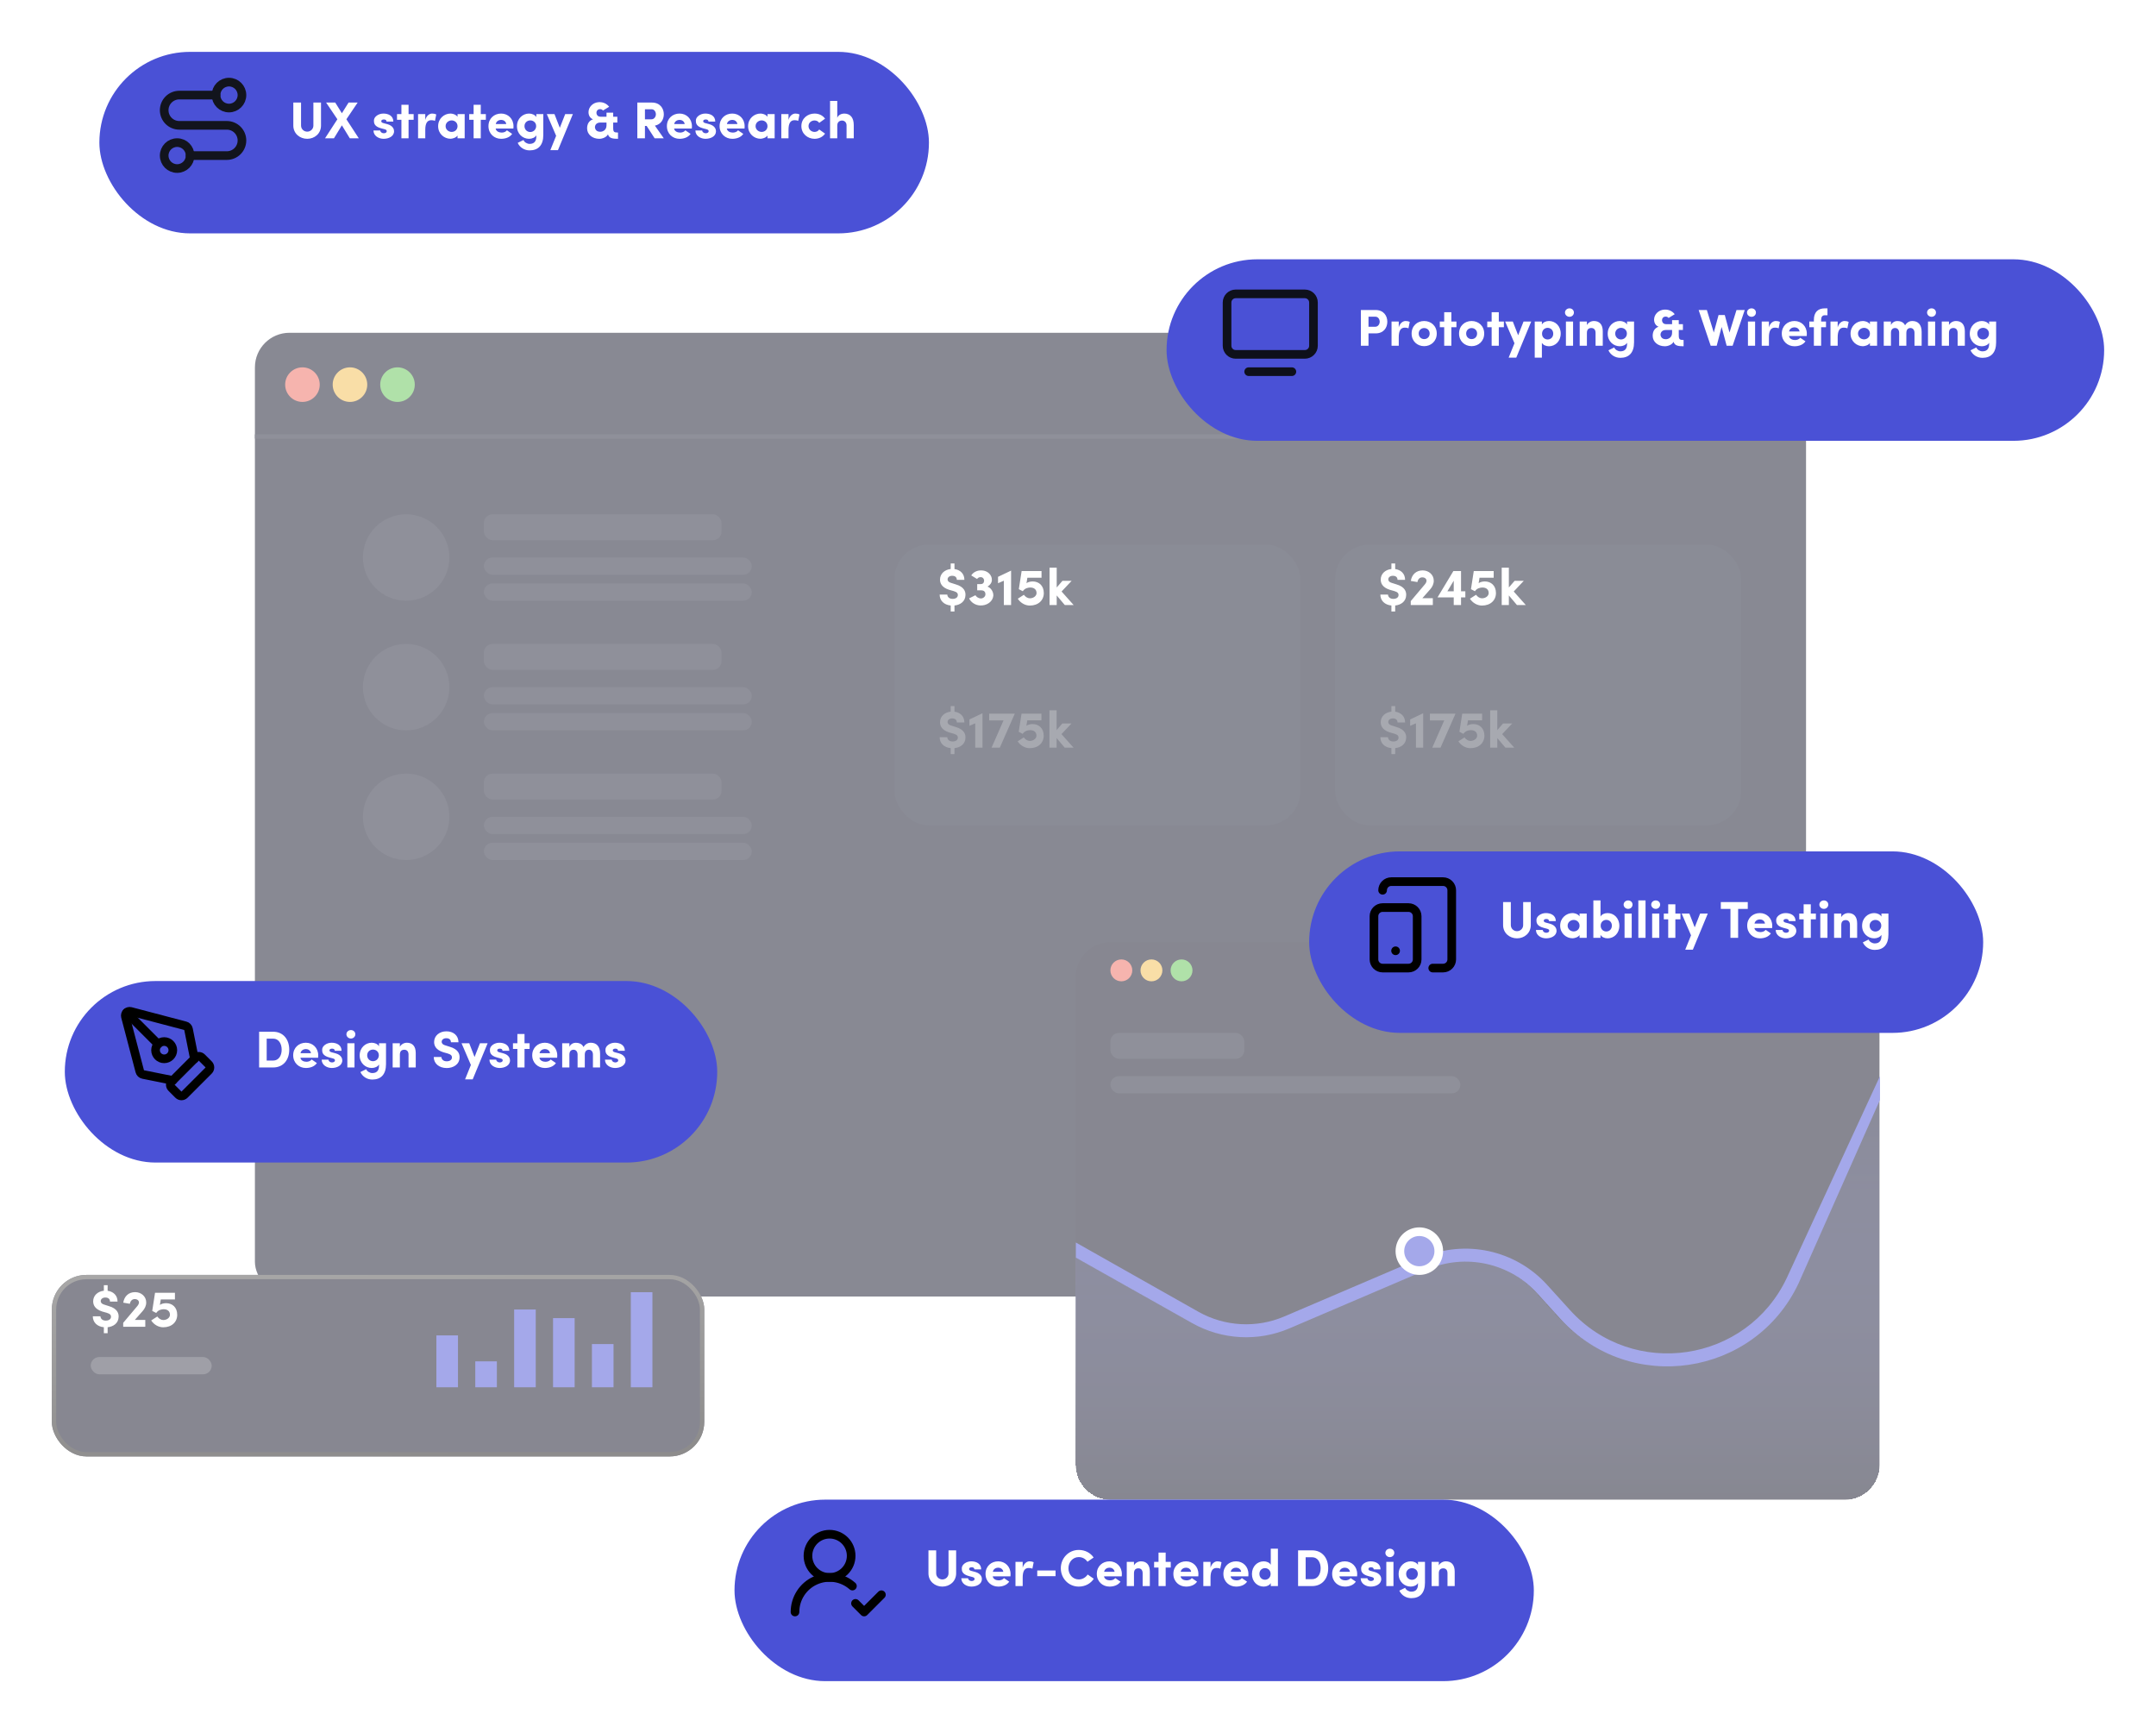 <svg width="499" height="401" viewBox="0 0 499 401" fill="none" xmlns="http://www.w3.org/2000/svg">
<g opacity="0.5">
<rect x="59" y="77" width="359" height="223" rx="8" fill="#121328"/>
<circle cx="70" cy="89" r="4" fill="#ED695E"/>
<circle cx="81" cy="89" r="4" fill="#F4BD4F"/>
<circle cx="92" cy="89" r="4" fill="#61C353"/>
<circle cx="94" cy="129" r="10" fill="#1F2235"/>
<rect x="112" y="119" width="55" height="6" rx="2" fill="#1F2235"/>
<rect x="112" y="129" width="62" height="4" rx="2" fill="#1F2235"/>
<rect x="112" y="135" width="62" height="4" rx="2" fill="#1F2235"/>
<circle cx="94" cy="159" r="10" fill="#1F2235"/>
<rect x="112" y="149" width="55" height="6" rx="2" fill="#1F2235"/>
<rect x="112" y="159" width="62" height="4" rx="2" fill="#1F2235"/>
<rect x="112" y="165" width="62" height="4" rx="2" fill="#1F2235"/>
<circle cx="94" cy="189" r="10" fill="#1F2235"/>
<rect x="112" y="179" width="55" height="6" rx="2" fill="#1F2235"/>
<rect x="112" y="189" width="62" height="4" rx="2" fill="#1F2235"/>
<rect x="112" y="195" width="62" height="4" rx="2" fill="#1F2235"/>
<path d="M59 101H418" stroke="#1F2235"/>
<g filter="url(#filter0_d_315_490)">
<rect x="12" y="291" width="151" height="42" rx="8" fill="#0F1023"/>
<rect x="12.5" y="291.5" width="150" height="41" rx="7.5" stroke="url(#paint0_linear_315_490)"/>
</g>
<rect x="21" y="314" width="28" height="4" rx="2" fill="white" fill-opacity="0.2"/>
<g filter="url(#filter1_d_315_490)">
<rect x="207" y="122" width="94" height="65" rx="8" fill="#15192D"/>
</g>
<g filter="url(#filter2_d_315_490)">
<rect x="309" y="122" width="94" height="65" rx="8" fill="#15192D"/>
</g>
<path d="M24.036 297.376H24.912V298.672C26.256 298.864 27.204 299.752 27.204 301.168H25.452C25.452 300.604 25.092 300.232 24.384 300.232C23.772 300.232 23.316 300.568 23.316 301.06C23.316 301.276 23.388 301.672 24.204 301.9L25.188 302.212C27.192 302.788 27.492 303.928 27.456 304.708C27.42 306.196 26.22 306.976 24.912 307.108V308.488H24.036V307.108C22.464 306.952 21.48 305.956 21.48 304.576H23.244C23.28 305.104 23.676 305.572 24.48 305.572C25.2 305.572 25.68 305.236 25.692 304.696C25.704 304.324 25.524 304 24.696 303.76L23.7 303.484C21.876 302.908 21.564 301.864 21.564 301.108C21.564 299.752 22.632 298.816 24.036 298.66V297.376ZM33.626 307H28.514V306.088L31.742 302.26C31.982 301.984 32.162 301.672 32.162 301.372C32.162 300.952 31.802 300.592 31.178 300.592C30.566 300.592 30.158 301.06 30.062 301.684L28.526 301.42C28.766 299.92 29.774 298.984 31.274 298.984C32.666 298.984 33.842 299.968 33.842 301.372C33.842 302.14 33.494 302.824 33.014 303.364L31.202 305.416H33.626V307ZM39.337 304.228C39.337 303.352 38.701 302.944 37.885 302.944C37.405 302.944 36.601 303.1 36.157 303.808L35.233 303.328L35.881 299.14H40.489V300.676H37.213L37.009 301.948C37.333 301.672 37.933 301.54 38.449 301.54C39.853 301.54 41.017 302.476 41.017 304.228C41.017 305.896 39.757 307.12 37.777 307.12C36.673 307.12 35.605 306.484 34.993 305.536L36.409 304.624C36.733 305.104 37.285 305.44 37.777 305.44C38.689 305.44 39.337 304.852 39.337 304.228Z" fill="white"/>
<path d="M220.036 130.376H220.912V131.672C222.256 131.864 223.204 132.752 223.204 134.168H221.452C221.452 133.604 221.092 133.232 220.384 133.232C219.772 133.232 219.316 133.568 219.316 134.06C219.316 134.276 219.388 134.672 220.204 134.9L221.188 135.212C223.192 135.788 223.492 136.928 223.456 137.708C223.42 139.196 222.22 139.976 220.912 140.108V141.488H220.036V140.108C218.464 139.952 217.48 138.956 217.48 137.576H219.244C219.28 138.104 219.676 138.572 220.48 138.572C221.2 138.572 221.68 138.236 221.692 137.696C221.704 137.324 221.524 137 220.696 136.76L219.7 136.484C217.876 135.908 217.564 134.864 217.564 134.108C217.564 132.752 218.632 131.816 220.036 131.66V130.376ZM226.998 136.592H226.17V135.152H226.998C227.814 135.152 227.766 134.348 227.766 134.3C227.766 134.06 227.562 133.544 226.974 133.544C226.554 133.544 226.29 133.736 226.146 133.976L224.79 133.148C225.258 132.392 226.182 131.924 227.238 131.984C228.618 132.044 229.602 133.076 229.566 134.192C229.566 134.852 229.134 135.404 228.558 135.728C229.422 136.052 229.962 137.024 229.902 137.864C229.77 139.22 228.378 140.192 226.806 140.096C225.714 140.036 224.706 139.364 224.298 138.452L225.774 137.72C225.93 138.104 226.494 138.44 226.938 138.476C227.562 138.512 228.006 138.056 228.066 137.636C228.066 137.48 228.186 136.556 226.998 136.592ZM234.015 132.032V140H232.335V134.372L230.991 134.948V133.472L234.015 132.032ZM239.907 137.228C239.907 136.352 239.271 135.944 238.455 135.944C237.975 135.944 237.171 136.1 236.727 136.808L235.803 136.328L236.451 132.14H241.059V133.676H237.783L237.579 134.948C237.903 134.672 238.503 134.54 239.019 134.54C240.423 134.54 241.587 135.476 241.587 137.228C241.587 138.896 240.327 140.12 238.347 140.12C237.243 140.12 236.175 139.484 235.563 138.536L236.979 137.624C237.303 138.104 237.855 138.44 238.347 138.44C239.259 138.44 239.907 137.852 239.907 137.228ZM244.572 137.78V140H242.916V131.348H244.572V135.932L245.904 134.396H248.028L245.7 136.868L248.496 140H246.444L244.572 137.78Z" fill="white"/>
<path d="M322.036 130.376H322.912V131.672C324.256 131.864 325.204 132.752 325.204 134.168H323.452C323.452 133.604 323.092 133.232 322.384 133.232C321.772 133.232 321.316 133.568 321.316 134.06C321.316 134.276 321.388 134.672 322.204 134.9L323.188 135.212C325.192 135.788 325.492 136.928 325.456 137.708C325.42 139.196 324.22 139.976 322.912 140.108V141.488H322.036V140.108C320.464 139.952 319.48 138.956 319.48 137.576H321.244C321.28 138.104 321.676 138.572 322.48 138.572C323.2 138.572 323.68 138.236 323.692 137.696C323.704 137.324 323.524 137 322.696 136.76L321.7 136.484C319.876 135.908 319.564 134.864 319.564 134.108C319.564 132.752 320.632 131.816 322.036 131.66V130.376ZM331.626 140H326.514V139.088L329.742 135.26C329.982 134.984 330.162 134.672 330.162 134.372C330.162 133.952 329.802 133.592 329.178 133.592C328.566 133.592 328.158 134.06 328.062 134.684L326.526 134.42C326.766 132.92 327.774 131.984 329.274 131.984C330.666 131.984 331.842 132.968 331.842 134.372C331.842 135.14 331.494 135.824 331.014 136.364L329.202 138.416H331.626V140ZM334.997 136.82H336.461V134.372L334.997 136.82ZM339.149 138.236H338.153V140H336.461V138.236H332.705L336.377 132.14H338.153V136.82H339.149V138.236ZM344.555 137.228C344.555 136.352 343.919 135.944 343.103 135.944C342.623 135.944 341.819 136.1 341.375 136.808L340.451 136.328L341.099 132.14H345.707V133.676H342.431L342.227 134.948C342.551 134.672 343.151 134.54 343.667 134.54C345.071 134.54 346.235 135.476 346.235 137.228C346.235 138.896 344.975 140.12 342.995 140.12C341.891 140.12 340.823 139.484 340.211 138.536L341.627 137.624C341.951 138.104 342.503 138.44 342.995 138.44C343.907 138.44 344.555 137.852 344.555 137.228ZM349.221 137.78V140H347.565V131.348H349.221V135.932L350.553 134.396H352.677L350.349 136.868L353.145 140H351.093L349.221 137.78Z" fill="white"/>
<path opacity="0.25" d="M220.036 163.376H220.912V164.672C222.256 164.864 223.204 165.752 223.204 167.168H221.452C221.452 166.604 221.092 166.232 220.384 166.232C219.772 166.232 219.316 166.568 219.316 167.06C219.316 167.276 219.388 167.672 220.204 167.9L221.188 168.212C223.192 168.788 223.492 169.928 223.456 170.708C223.42 172.196 222.22 172.976 220.912 173.108V174.488H220.036V173.108C218.464 172.952 217.48 171.956 217.48 170.576H219.244C219.28 171.104 219.676 171.572 220.48 171.572C221.2 171.572 221.68 171.236 221.692 170.696C221.704 170.324 221.524 170 220.696 169.76L219.7 169.484C217.876 168.908 217.564 167.864 217.564 167.108C217.564 165.752 218.632 164.816 220.036 164.66V163.376ZM227.394 165.032V173H225.714V167.372L224.37 167.948V166.472L227.394 165.032ZM228.942 165.14H234.87L231.402 173H229.494L232.266 166.688H228.942V165.14ZM239.883 170.228C239.883 169.352 239.247 168.944 238.431 168.944C237.951 168.944 237.147 169.1 236.703 169.808L235.779 169.328L236.427 165.14H241.035V166.676H237.759L237.555 167.948C237.879 167.672 238.479 167.54 238.995 167.54C240.399 167.54 241.563 168.476 241.563 170.228C241.563 171.896 240.303 173.12 238.323 173.12C237.219 173.12 236.151 172.484 235.539 171.536L236.955 170.624C237.279 171.104 237.831 171.44 238.323 171.44C239.235 171.44 239.883 170.852 239.883 170.228ZM244.549 170.78V173H242.893V164.348H244.549V168.932L245.881 167.396H248.005L245.677 169.868L248.473 173H246.421L244.549 170.78Z" fill="white"/>
<path opacity="0.25" d="M322.036 163.376H322.912V164.672C324.256 164.864 325.204 165.752 325.204 167.168H323.452C323.452 166.604 323.092 166.232 322.384 166.232C321.772 166.232 321.316 166.568 321.316 167.06C321.316 167.276 321.388 167.672 322.204 167.9L323.188 168.212C325.192 168.788 325.492 169.928 325.456 170.708C325.42 172.196 324.22 172.976 322.912 173.108V174.488H322.036V173.108C320.464 172.952 319.48 171.956 319.48 170.576H321.244C321.28 171.104 321.676 171.572 322.48 171.572C323.2 171.572 323.68 171.236 323.692 170.696C323.704 170.324 323.524 170 322.696 169.76L321.7 169.484C319.876 168.908 319.564 167.864 319.564 167.108C319.564 165.752 320.632 164.816 322.036 164.66V163.376ZM329.394 165.032V173H327.714V167.372L326.37 167.948V166.472L329.394 165.032ZM330.942 165.14H336.87L333.402 173H331.494L334.266 166.688H330.942V165.14ZM341.883 170.228C341.883 169.352 341.247 168.944 340.431 168.944C339.951 168.944 339.147 169.1 338.703 169.808L337.779 169.328L338.427 165.14H343.035V166.676H339.759L339.555 167.948C339.879 167.672 340.479 167.54 340.995 167.54C342.399 167.54 343.563 168.476 343.563 170.228C343.563 171.896 342.303 173.12 340.323 173.12C339.219 173.12 338.151 172.484 337.539 171.536L338.955 170.624C339.279 171.104 339.831 171.44 340.323 171.44C341.235 171.44 341.883 170.852 341.883 170.228ZM346.549 170.78V173H344.893V164.348H346.549V168.932L347.881 167.396H350.005L347.677 169.868L350.473 173H348.421L346.549 170.78Z" fill="white"/>
<g filter="url(#filter3_d_315_490)">
<rect x="249" y="214" width="186" height="129" rx="8" fill="#0F1023"/>
</g>
<g filter="url(#filter4_d_315_490)">
<path d="M249 287L275.19 301.709C281.69 305.36 289.518 305.783 296.374 302.853L328.282 289.217C337.69 285.197 348.612 287.582 355.487 295.159L360.808 301.023C376.136 317.915 403.71 313.804 413.445 293.176L435 247.5V335C435 339.418 431.418 343 427 343H257C252.582 343 249 339.418 249 335V287Z" fill="url(#paint1_linear_315_490)" shape-rendering="crispEdges"/>
</g>
<g filter="url(#filter5_d_315_490)">
<path fill-rule="evenodd" clip-rule="evenodd" d="M435.112 250.5L416.271 292.956C406.08 314.551 377.212 318.855 361.166 301.171L355.845 295.307C349.399 288.204 339.16 285.968 330.34 289.737L298.432 303.373C291.148 306.485 282.831 306.036 275.924 302.157L249 287V283.5L277.393 299.542C283.487 302.964 290.826 303.361 297.253 300.614L329.161 286.978C339.157 282.706 350.762 285.241 358.066 293.291L363.387 299.155C377.997 315.255 404.279 311.337 413.557 291.676L435.112 245V250.5Z" fill="#4A51D6"/>
</g>
<rect x="257" y="239" width="31" height="6" rx="2" fill="#1F2235"/>
<rect x="257" y="249" width="81" height="4" rx="2" fill="#1F2235"/>
<circle cx="259.533" cy="224.533" r="2.533" fill="#ED695E"/>
<circle cx="266.5" cy="224.533" r="2.533" fill="#F4BD4F"/>
<circle cx="273.466" cy="224.533" r="2.533" fill="#61C353"/>
<circle cx="328.5" cy="289.5" r="4.5" fill="#4A51D6" stroke="white" stroke-width="2"/>
<rect x="101" y="309" width="5" height="12" fill="#4A51D6"/>
<rect x="110" y="315" width="5" height="6" fill="#4A51D6"/>
<rect x="119" y="303" width="5" height="18" fill="#4A51D6"/>
<rect x="128" y="305" width="5" height="16" fill="#4A51D6"/>
<rect x="137" y="311" width="5" height="10" fill="#4A51D6"/>
<rect x="146" y="299" width="5" height="22" fill="#4A51D6"/>
</g>
<g filter="url(#filter6_d_315_490)">
<rect x="23" y="8" width="192" height="42" rx="21" fill="#4A51D6"/>
</g>
<path d="M41 38.999C42.657 38.999 44 37.656 44 35.999C44 34.342 42.657 32.999 41 32.999C39.343 32.999 38 34.342 38 35.999C38 37.656 39.343 38.999 41 38.999Z" stroke="#12141D" stroke-width="2" stroke-linecap="round" stroke-linejoin="round"/>
<path d="M44 36.001H52.5C53.428 36.001 54.319 35.632 54.975 34.976C55.631 34.319 56 33.429 56 32.501C56 31.573 55.631 30.683 54.975 30.026C54.319 29.37 53.428 29.001 52.5 29.001H41.5C40.572 29.001 39.681 28.632 39.025 27.976C38.369 27.32 38 26.429 38 25.501C38 24.573 38.369 23.683 39.025 23.026C39.681 22.37 40.572 22.001 41.5 22.001H50" stroke="#12141D" stroke-width="2" stroke-linecap="round" stroke-linejoin="round"/>
<path d="M53 25.001C54.657 25.001 56 23.658 56 22.001C56 20.344 54.657 19.001 53 19.001C51.343 19.001 50 20.344 50 22.001C50 23.658 51.343 25.001 53 25.001Z" stroke="#12141D" stroke-width="2" stroke-linecap="round" stroke-linejoin="round"/>
<path d="M71.104 30.464C71.836 30.464 72.532 29.9 72.532 29.048V23.732H74.296V29.048C74.296 30.92 72.796 32.12 71.104 32.12C69.412 32.12 67.888 30.92 67.888 29.048V23.732H69.676V29.048C69.676 29.9 70.372 30.464 71.104 30.464ZM82.776 23.732L80.172 27.596L83.04 32H80.964L79.128 29L77.292 32H75.228L78.084 27.596L75.48 23.732H77.592L79.128 26.204L80.676 23.732H82.776ZM88.96 29.888L88.228 29.696C86.536 29.252 86.548 28.388 86.548 27.872C86.548 27.044 87.556 26.276 88.732 26.276C89.836 26.276 91.036 26.756 91.036 28.136H89.464C89.452 27.716 89.104 27.644 88.828 27.644C88.456 27.644 88.228 27.812 88.24 28.064C88.252 28.244 88.396 28.4 88.732 28.484L89.68 28.736C91.036 29.12 91.204 29.996 91.204 30.368C91.204 31.556 89.956 32.12 88.78 32.12C87.652 32.12 86.44 31.436 86.44 30.188H88C88.012 30.512 88.36 30.836 88.828 30.836C89.2 30.824 89.512 30.656 89.512 30.368C89.512 30.128 89.38 29.996 88.96 29.888ZM94.561 26.396H95.737V27.716H94.561V32H92.905V27.716H91.885V26.396H92.905V24.248H94.561V26.396ZM98.428 30.044V32H96.76V26.396H98.428V27.752C98.716 26.708 99.436 26.276 100.012 26.276C100.408 26.276 100.696 26.348 100.972 26.48L100.672 27.98C100.372 27.836 100.096 27.812 99.82 27.812C98.86 27.812 98.428 28.556 98.428 30.044ZM105.893 32V31.364C105.545 31.892 104.681 32.108 104.261 32.108C102.833 32.108 101.405 30.98 101.405 29.192C101.405 27.404 102.833 26.276 104.261 26.276C104.633 26.276 105.437 26.408 105.893 27.02V26.396H107.549V32H105.893ZM103.133 29.192C103.133 29.996 103.829 30.524 104.537 30.524C105.221 30.524 105.893 30.032 105.893 29.192C105.893 28.364 105.221 27.86 104.537 27.86C103.829 27.86 103.133 28.388 103.133 29.192ZM111.272 26.396H112.448V27.716H111.272V32H109.616V27.716H108.596V26.396H109.616V24.248H111.272V26.396ZM117.325 30.152L118.537 30.98C117.961 31.82 116.941 32.12 115.981 32.12C114.385 32.12 113.053 30.944 113.053 29.18C113.053 27.404 114.385 26.276 115.981 26.276C117.577 26.276 118.849 27.464 118.849 29.228C118.849 29.372 118.837 29.6 118.825 29.744H114.721C114.817 30.392 115.501 30.68 116.101 30.68C116.569 30.68 117.049 30.524 117.325 30.152ZM114.745 28.7H117.169C117.073 28.016 116.473 27.74 115.993 27.74C115.537 27.74 114.877 27.98 114.745 28.7ZM124.091 29.18C124.091 28.352 123.431 27.86 122.735 27.86C122.015 27.86 121.391 28.388 121.391 29.18C121.391 30.008 122.015 30.548 122.735 30.548C123.419 30.548 124.091 30.008 124.091 29.18ZM119.819 33.056L121.163 32.396C121.355 32.924 122.015 33.296 122.579 33.296C123.863 33.296 124.187 32.408 124.127 31.304C123.851 31.82 123.155 32.12 122.447 32.12C121.007 32.12 119.651 30.992 119.651 29.216C119.651 27.416 121.007 26.276 122.447 26.276C123.143 26.276 123.839 26.588 124.127 27.092V26.396H125.747V31.22C125.747 33.632 124.559 34.796 122.579 34.796C121.343 34.796 120.299 34.1 119.819 33.056ZM132.592 26.396L129.136 34.748H127.372L128.716 31.424L126.556 26.396H128.332L129.568 29.576L130.816 26.396H132.592ZM138.705 32.12C137.109 32.12 135.885 31.112 135.885 29.708C135.885 28.652 136.341 27.92 137.253 27.596C136.665 27.404 136.209 26.804 136.209 25.952C136.209 24.776 137.217 23.696 138.621 23.636C139.641 23.588 140.469 24.032 140.985 24.704L139.569 25.568C139.389 25.388 139.221 25.256 138.897 25.256C138.285 25.256 138.045 25.724 138.045 26.072C138.045 26.108 138.033 27.008 139.005 27.008H140.373V26.072H141.921V27.008H142.881V28.352H141.921V29.576C141.921 30.524 142.113 30.668 143.037 30.668V32.12C141.765 32.12 140.985 31.988 140.709 31.088C140.385 31.76 139.413 32.12 138.705 32.12ZM140.373 28.352H138.957C137.805 28.352 137.649 29.24 137.709 29.576C137.841 30.188 138.249 30.488 138.957 30.488C139.413 30.488 140.373 30.176 140.373 29.012V28.352ZM150.807 25.28H149.271V27.608H150.759C151.443 27.608 151.803 26.972 151.803 26.444C151.803 25.928 151.479 25.28 150.807 25.28ZM151.575 29.072L153.627 32H151.515L149.667 29.144H149.271V32H147.507V23.732H150.891C152.763 23.732 153.639 25.088 153.639 26.444C153.639 27.608 152.991 28.784 151.575 29.072ZM158.622 30.152L159.834 30.98C159.258 31.82 158.238 32.12 157.278 32.12C155.682 32.12 154.35 30.944 154.35 29.18C154.35 27.404 155.682 26.276 157.278 26.276C158.874 26.276 160.146 27.464 160.146 29.228C160.146 29.372 160.134 29.6 160.122 29.744H156.018C156.114 30.392 156.798 30.68 157.398 30.68C157.866 30.68 158.346 30.524 158.622 30.152ZM156.042 28.7H158.466C158.37 28.016 157.77 27.74 157.29 27.74C156.834 27.74 156.174 27.98 156.042 28.7ZM163.468 29.888L162.736 29.696C161.044 29.252 161.056 28.388 161.056 27.872C161.056 27.044 162.064 26.276 163.24 26.276C164.344 26.276 165.544 26.756 165.544 28.136H163.972C163.96 27.716 163.612 27.644 163.336 27.644C162.964 27.644 162.736 27.812 162.748 28.064C162.76 28.244 162.904 28.4 163.24 28.484L164.188 28.736C165.544 29.12 165.712 29.996 165.712 30.368C165.712 31.556 164.464 32.12 163.288 32.12C162.16 32.12 160.948 31.436 160.948 30.188H162.508C162.52 30.512 162.868 30.836 163.336 30.836C163.708 30.824 164.02 30.656 164.02 30.368C164.02 30.128 163.888 29.996 163.468 29.888ZM170.821 30.152L172.033 30.98C171.457 31.82 170.437 32.12 169.477 32.12C167.881 32.12 166.549 30.944 166.549 29.18C166.549 27.404 167.881 26.276 169.477 26.276C171.073 26.276 172.345 27.464 172.345 29.228C172.345 29.372 172.333 29.6 172.321 29.744H168.217C168.313 30.392 168.997 30.68 169.597 30.68C170.065 30.68 170.545 30.524 170.821 30.152ZM168.241 28.7H170.665C170.569 28.016 169.969 27.74 169.489 27.74C169.033 27.74 168.373 27.98 168.241 28.7ZM177.635 32V31.364C177.287 31.892 176.423 32.108 176.003 32.108C174.575 32.108 173.147 30.98 173.147 29.192C173.147 27.404 174.575 26.276 176.003 26.276C176.375 26.276 177.179 26.408 177.635 27.02V26.396H179.291V32H177.635ZM174.875 29.192C174.875 29.996 175.571 30.524 176.279 30.524C176.963 30.524 177.635 30.032 177.635 29.192C177.635 28.364 176.963 27.86 176.279 27.86C175.571 27.86 174.875 28.388 174.875 29.192ZM182.499 30.044V32H180.831V26.396H182.499V27.752C182.787 26.708 183.507 26.276 184.083 26.276C184.479 26.276 184.767 26.348 185.043 26.48L184.743 27.98C184.443 27.836 184.167 27.812 183.891 27.812C182.931 27.812 182.499 28.556 182.499 30.044ZM185.475 29.18C185.475 27.404 186.927 26.276 188.523 26.276C189.531 26.276 190.419 26.696 190.959 27.464L189.603 28.436C189.375 28.064 188.955 27.872 188.523 27.872C187.815 27.872 187.131 28.376 187.131 29.18C187.131 29.984 187.815 30.524 188.523 30.524C188.955 30.524 189.375 30.332 189.603 29.96L190.959 30.92C190.431 31.688 189.531 32.12 188.523 32.12C186.927 32.12 185.475 30.944 185.475 29.18ZM193.784 29.036V32H192.116V23.348H193.784V27.272C194 26.576 194.828 26.276 195.356 26.276C196.844 26.276 197.6 27.26 197.6 28.952V32H195.932V29.012C195.932 28.28 195.416 27.896 194.9 27.896C194.372 27.896 193.784 28.184 193.784 29.036Z" fill="white"/>
<g filter="url(#filter7_d_315_490)">
<rect x="15" y="223" width="151" height="42" rx="21" fill="#4A51D6"/>
</g>
<path d="M42.707 253.292C42.519 253.479 42.265 253.585 42 253.585C41.735 253.585 41.48 253.479 41.293 253.292L39.707 251.706C39.519 251.518 39.414 251.264 39.414 250.999C39.414 250.734 39.519 250.479 39.707 250.292L45.293 244.706C45.48 244.518 45.735 244.413 46 244.413C46.265 244.413 46.519 244.518 46.707 244.706L48.293 246.292C48.48 246.479 48.586 246.734 48.586 246.999C48.586 247.264 48.48 247.518 48.293 247.706L42.707 253.292Z" stroke="black" stroke-width="2" stroke-linecap="round" stroke-linejoin="round"/>
<path d="M45 245.001L43.625 238.127C43.588 237.94 43.498 237.768 43.365 237.63C43.233 237.493 43.064 237.396 42.879 237.351L30.235 234.029C30.068 233.989 29.894 233.992 29.729 234.038C29.564 234.085 29.414 234.173 29.293 234.294C29.172 234.415 29.084 234.565 29.037 234.73C28.991 234.895 28.988 235.069 29.028 235.236L32.35 247.88C32.395 248.065 32.492 248.234 32.629 248.366C32.767 248.499 32.939 248.589 33.126 248.626L40 250.001" stroke="black" stroke-width="2" stroke-linecap="round" stroke-linejoin="round"/>
<path d="M29.3 234.3L36.586 241.586" stroke="black" stroke-width="2" stroke-linecap="round" stroke-linejoin="round"/>
<path d="M38 245C39.105 245 40 244.105 40 243C40 241.895 39.105 241 38 241C36.895 241 36 241.895 36 243C36 244.105 36.895 245 38 245Z" stroke="black" stroke-width="2" stroke-linecap="round" stroke-linejoin="round"/>
<path d="M61.724 240.328V245.404H63.212C64.52 245.404 65.192 244.24 65.192 242.884C65.192 241.516 64.52 240.328 63.212 240.328H61.724ZM63.212 247H59.972V238.732H63.212C65.576 238.732 66.944 240.532 66.944 242.884C66.944 245.236 65.576 247 63.212 247ZM72.13 245.152L73.342 245.98C72.766 246.82 71.746 247.12 70.786 247.12C69.19 247.12 67.858 245.944 67.858 244.18C67.858 242.404 69.19 241.276 70.786 241.276C72.382 241.276 73.654 242.464 73.654 244.228C73.654 244.372 73.642 244.6 73.63 244.744H69.526C69.622 245.392 70.306 245.68 70.906 245.68C71.374 245.68 71.854 245.524 72.13 245.152ZM69.55 243.7H71.974C71.878 243.016 71.278 242.74 70.798 242.74C70.342 242.74 69.682 242.98 69.55 243.7ZM76.975 244.888L76.243 244.696C74.551 244.252 74.563 243.388 74.563 242.872C74.563 242.044 75.571 241.276 76.747 241.276C77.851 241.276 79.051 241.756 79.051 243.136H77.479C77.467 242.716 77.119 242.644 76.843 242.644C76.471 242.644 76.243 242.812 76.255 243.064C76.267 243.244 76.411 243.4 76.747 243.484L77.695 243.736C79.051 244.12 79.219 244.996 79.219 245.368C79.219 246.556 77.971 247.12 76.795 247.12C75.667 247.12 74.455 246.436 74.455 245.188H76.015C76.027 245.512 76.375 245.836 76.843 245.836C77.215 245.824 77.527 245.656 77.527 245.368C77.527 245.128 77.395 244.996 76.975 244.888ZM82.049 241.396V247H80.393V241.396H82.049ZM80.177 239.32C80.177 238.768 80.657 238.348 81.221 238.348C81.785 238.348 82.241 238.756 82.241 239.32C82.241 239.86 81.797 240.304 81.221 240.304C80.657 240.304 80.177 239.86 80.177 239.32ZM87.684 244.18C87.684 243.352 87.025 242.86 86.329 242.86C85.609 242.86 84.984 243.388 84.984 244.18C84.984 245.008 85.609 245.548 86.329 245.548C87.013 245.548 87.684 245.008 87.684 244.18ZM83.412 248.056L84.757 247.396C84.948 247.924 85.609 248.296 86.172 248.296C87.457 248.296 87.781 247.408 87.721 246.304C87.445 246.82 86.749 247.12 86.04 247.12C84.6 247.12 83.245 245.992 83.245 244.216C83.245 242.416 84.6 241.276 86.04 241.276C86.737 241.276 87.433 241.588 87.721 242.092V241.396H89.341V246.22C89.341 248.632 88.153 249.796 86.172 249.796C84.936 249.796 83.892 249.1 83.412 248.056ZM92.549 244.036V247H90.881V241.396H92.549V242.212C92.849 241.648 93.497 241.276 94.169 241.276C95.429 241.276 96.221 242.056 96.221 243.652V247H94.553V244.012C94.553 243.256 94.145 242.896 93.581 242.896C92.993 242.896 92.549 243.184 92.549 244.036ZM100.391 244.576H102.155C102.191 245.104 102.587 245.572 103.391 245.572C104.111 245.572 104.591 245.236 104.603 244.696C104.615 244.324 104.435 244 103.607 243.76L102.611 243.484C100.787 242.908 100.475 241.864 100.475 241.108C100.475 239.632 101.735 238.636 103.319 238.636C104.915 238.636 106.115 239.584 106.115 241.168H104.363C104.363 240.604 104.003 240.232 103.295 240.232C102.683 240.232 102.227 240.568 102.227 241.06C102.227 241.276 102.299 241.672 103.115 241.9L104.099 242.212C106.103 242.788 106.403 243.928 106.367 244.708C106.331 246.34 104.867 247.132 103.391 247.132C101.603 247.132 100.391 246.064 100.391 244.576ZM112.861 241.396L109.405 249.748H107.641L108.985 246.424L106.825 241.396H108.601L109.837 244.576L111.085 241.396H112.861ZM115.8 244.888L115.068 244.696C113.376 244.252 113.388 243.388 113.388 242.872C113.388 242.044 114.396 241.276 115.572 241.276C116.676 241.276 117.876 241.756 117.876 243.136H116.304C116.292 242.716 115.944 242.644 115.668 242.644C115.296 242.644 115.068 242.812 115.08 243.064C115.092 243.244 115.236 243.4 115.572 243.484L116.52 243.736C117.876 244.12 118.044 244.996 118.044 245.368C118.044 246.556 116.796 247.12 115.62 247.12C114.492 247.12 113.28 246.436 113.28 245.188H114.84C114.852 245.512 115.2 245.836 115.668 245.836C116.04 245.824 116.352 245.656 116.352 245.368C116.352 245.128 116.22 244.996 115.8 244.888ZM121.401 241.396H122.577V242.716H121.401V247H119.745V242.716H118.725V241.396H119.745V239.248H121.401V241.396ZM127.454 245.152L128.666 245.98C128.09 246.82 127.07 247.12 126.11 247.12C124.514 247.12 123.182 245.944 123.182 244.18C123.182 242.404 124.514 241.276 126.11 241.276C127.706 241.276 128.978 242.464 128.978 244.228C128.978 244.372 128.966 244.6 128.954 244.744H124.85C124.946 245.392 125.63 245.68 126.23 245.68C126.698 245.68 127.178 245.524 127.454 245.152ZM124.874 243.7H127.298C127.202 243.016 126.602 242.74 126.122 242.74C125.666 242.74 125.006 242.98 124.874 243.7ZM136.308 242.896C135.78 242.896 135.348 243.22 135.348 244.036V247H133.68V243.976C133.668 243.256 133.236 242.896 132.756 242.896C132.24 242.896 131.784 243.184 131.784 244.036V247H130.116V241.396H131.784V242.212C132.06 241.624 132.636 241.288 133.248 241.288C134.136 241.288 134.736 241.612 135.048 242.272C135.6 241.396 136.32 241.276 136.728 241.276C138.072 241.276 138.888 242.128 138.888 243.82V247H137.232V244.012C137.232 243.28 136.8 242.896 136.308 242.896ZM142.542 244.888L141.81 244.696C140.118 244.252 140.13 243.388 140.13 242.872C140.13 242.044 141.138 241.276 142.314 241.276C143.418 241.276 144.618 241.756 144.618 243.136H143.046C143.034 242.716 142.686 242.644 142.41 242.644C142.038 242.644 141.81 242.812 141.822 243.064C141.834 243.244 141.978 243.4 142.314 243.484L143.262 243.736C144.618 244.12 144.786 244.996 144.786 245.368C144.786 246.556 143.538 247.12 142.362 247.12C141.234 247.12 140.022 246.436 140.022 245.188H141.582C141.594 245.512 141.942 245.836 142.41 245.836C142.782 245.824 143.094 245.656 143.094 245.368C143.094 245.128 142.962 244.996 142.542 244.888Z" fill="white"/>
<g filter="url(#filter8_d_315_490)">
<rect x="170" y="343" width="185" height="42" rx="21" fill="#4A51D6"/>
</g>
<path d="M184 372.999C184 371.46 184.444 369.953 185.279 368.659C186.115 367.366 187.305 366.341 188.709 365.707C190.112 365.074 191.668 364.859 193.191 365.088C194.713 365.317 196.137 365.981 197.292 366.999" stroke="black" stroke-width="2" stroke-linecap="round" stroke-linejoin="round"/>
<path d="M192 365C194.761 365 197 362.761 197 360C197 357.239 194.761 355 192 355C189.239 355 187 357.239 187 360C187 362.761 189.239 365 192 365Z" stroke="black" stroke-width="2" stroke-linecap="round" stroke-linejoin="round"/>
<path d="M198 371.001L200 373.001L204 369.001" stroke="black" stroke-width="2" stroke-linecap="round" stroke-linejoin="round"/>
<path d="M218.104 365.464C218.836 365.464 219.532 364.9 219.532 364.048V358.732H221.296V364.048C221.296 365.92 219.796 367.12 218.104 367.12C216.412 367.12 214.888 365.92 214.888 364.048V358.732H216.676V364.048C216.676 364.9 217.372 365.464 218.104 365.464ZM225.015 364.888L224.283 364.696C222.591 364.252 222.603 363.388 222.603 362.872C222.603 362.044 223.611 361.276 224.787 361.276C225.891 361.276 227.091 361.756 227.091 363.136H225.519C225.507 362.716 225.159 362.644 224.883 362.644C224.511 362.644 224.283 362.812 224.295 363.064C224.307 363.244 224.451 363.4 224.787 363.484L225.735 363.736C227.091 364.12 227.259 364.996 227.259 365.368C227.259 366.556 226.011 367.12 224.835 367.12C223.707 367.12 222.495 366.436 222.495 365.188H224.055C224.067 365.512 224.415 365.836 224.883 365.836C225.255 365.824 225.567 365.656 225.567 365.368C225.567 365.128 225.435 364.996 225.015 364.888ZM232.368 365.152L233.58 365.98C233.004 366.82 231.984 367.12 231.024 367.12C229.428 367.12 228.096 365.944 228.096 364.18C228.096 362.404 229.428 361.276 231.024 361.276C232.62 361.276 233.892 362.464 233.892 364.228C233.892 364.372 233.88 364.6 233.868 364.744H229.764C229.86 365.392 230.544 365.68 231.144 365.68C231.612 365.68 232.092 365.524 232.368 365.152ZM229.788 363.7H232.212C232.116 363.016 231.516 362.74 231.036 362.74C230.58 362.74 229.92 362.98 229.788 363.7ZM236.698 365.044V367H235.03V361.396H236.698V362.752C236.986 361.708 237.706 361.276 238.282 361.276C238.678 361.276 238.966 361.348 239.242 361.48L238.942 362.98C238.642 362.836 238.366 362.812 238.09 362.812C237.13 362.812 236.698 363.556 236.698 365.044ZM240.068 364.708V363.388H244.304V364.708H240.068ZM251.739 364.324L253.155 365.308C252.435 366.412 251.175 367.12 249.675 367.12C247.323 367.12 245.523 365.212 245.523 362.884C245.523 360.544 247.323 358.636 249.675 358.636C251.163 358.636 252.399 359.332 253.119 360.388L251.691 361.372C251.247 360.712 250.539 360.292 249.675 360.292C248.295 360.292 247.287 361.444 247.287 362.884C247.287 364.312 248.295 365.464 249.675 365.464C250.539 365.464 251.295 364.996 251.739 364.324ZM258.126 365.152L259.338 365.98C258.762 366.82 257.742 367.12 256.782 367.12C255.186 367.12 253.854 365.944 253.854 364.18C253.854 362.404 255.186 361.276 256.782 361.276C258.378 361.276 259.65 362.464 259.65 364.228C259.65 364.372 259.638 364.6 259.626 364.744H255.522C255.618 365.392 256.302 365.68 256.902 365.68C257.37 365.68 257.85 365.524 258.126 365.152ZM255.546 363.7H257.97C257.874 363.016 257.274 362.74 256.794 362.74C256.338 362.74 255.678 362.98 255.546 363.7ZM262.456 364.036V367H260.788V361.396H262.456V362.212C262.756 361.648 263.404 361.276 264.076 361.276C265.336 361.276 266.128 362.056 266.128 363.652V367H264.46V364.012C264.46 363.256 264.052 362.896 263.488 362.896C262.9 362.896 262.456 363.184 262.456 364.036ZM269.792 361.396H270.968V362.716H269.792V367H268.136V362.716H267.116V361.396H268.136V359.248H269.792V361.396ZM275.845 365.152L277.057 365.98C276.481 366.82 275.461 367.12 274.501 367.12C272.905 367.12 271.573 365.944 271.573 364.18C271.573 362.404 272.905 361.276 274.501 361.276C276.097 361.276 277.369 362.464 277.369 364.228C277.369 364.372 277.357 364.6 277.345 364.744H273.241C273.337 365.392 274.021 365.68 274.621 365.68C275.089 365.68 275.569 365.524 275.845 365.152ZM273.265 363.7H275.689C275.593 363.016 274.993 362.74 274.513 362.74C274.057 362.74 273.397 362.98 273.265 363.7ZM280.174 365.044V367H278.506V361.396H280.174V362.752C280.462 361.708 281.182 361.276 281.758 361.276C282.154 361.276 282.442 361.348 282.718 361.48L282.418 362.98C282.118 362.836 281.842 362.812 281.566 362.812C280.606 362.812 280.174 363.556 280.174 365.044ZM287.423 365.152L288.635 365.98C288.059 366.82 287.039 367.12 286.079 367.12C284.483 367.12 283.151 365.944 283.151 364.18C283.151 362.404 284.483 361.276 286.079 361.276C287.675 361.276 288.947 362.464 288.947 364.228C288.947 364.372 288.935 364.6 288.923 364.744H284.819C284.915 365.392 285.599 365.68 286.199 365.68C286.667 365.68 287.147 365.524 287.423 365.152ZM284.843 363.7H287.267C287.171 363.016 286.571 362.74 286.091 362.74C285.635 362.74 284.975 362.98 284.843 363.7ZM294.08 364.18C294.08 363.352 293.456 362.848 292.784 362.848C292.064 362.848 291.488 363.364 291.488 364.18C291.488 365.008 292.076 365.536 292.784 365.536C293.492 365.536 294.08 364.996 294.08 364.18ZM295.772 367H294.116V366.304C293.84 366.82 293.18 367.12 292.472 367.12C291.032 367.12 289.76 365.992 289.76 364.216C289.76 362.416 291.032 361.276 292.472 361.276C293.18 361.276 293.84 361.564 294.116 362.08V358.348H295.772V367ZM302.189 360.328V365.404H303.677C304.985 365.404 305.657 364.24 305.657 362.884C305.657 361.516 304.985 360.328 303.677 360.328H302.189ZM303.677 367H300.437V358.732H303.677C306.041 358.732 307.409 360.532 307.409 362.884C307.409 365.236 306.041 367 303.677 367ZM312.595 365.152L313.807 365.98C313.231 366.82 312.211 367.12 311.251 367.12C309.655 367.12 308.323 365.944 308.323 364.18C308.323 362.404 309.655 361.276 311.251 361.276C312.847 361.276 314.119 362.464 314.119 364.228C314.119 364.372 314.107 364.6 314.095 364.744H309.991C310.087 365.392 310.771 365.68 311.371 365.68C311.839 365.68 312.319 365.524 312.595 365.152ZM310.015 363.7H312.439C312.343 363.016 311.743 362.74 311.263 362.74C310.807 362.74 310.147 362.98 310.015 363.7ZM317.44 364.888L316.708 364.696C315.016 364.252 315.028 363.388 315.028 362.872C315.028 362.044 316.036 361.276 317.212 361.276C318.316 361.276 319.516 361.756 319.516 363.136H317.944C317.932 362.716 317.584 362.644 317.308 362.644C316.936 362.644 316.708 362.812 316.72 363.064C316.732 363.244 316.876 363.4 317.212 363.484L318.16 363.736C319.516 364.12 319.684 364.996 319.684 365.368C319.684 366.556 318.436 367.12 317.26 367.12C316.132 367.12 314.92 366.436 314.92 365.188H316.48C316.492 365.512 316.84 365.836 317.308 365.836C317.68 365.824 317.992 365.656 317.992 365.368C317.992 365.128 317.86 364.996 317.44 364.888ZM322.514 361.396V367H320.858V361.396H322.514ZM320.642 359.32C320.642 358.768 321.122 358.348 321.686 358.348C322.25 358.348 322.706 358.756 322.706 359.32C322.706 359.86 322.262 360.304 321.686 360.304C321.122 360.304 320.642 359.86 320.642 359.32ZM328.149 364.18C328.149 363.352 327.489 362.86 326.793 362.86C326.073 362.86 325.449 363.388 325.449 364.18C325.449 365.008 326.073 365.548 326.793 365.548C327.477 365.548 328.149 365.008 328.149 364.18ZM323.877 368.056L325.221 367.396C325.413 367.924 326.073 368.296 326.637 368.296C327.921 368.296 328.245 367.408 328.185 366.304C327.909 366.82 327.213 367.12 326.505 367.12C325.065 367.12 323.709 365.992 323.709 364.216C323.709 362.416 325.065 361.276 326.505 361.276C327.201 361.276 327.897 361.588 328.185 362.092V361.396H329.805V366.22C329.805 368.632 328.617 369.796 326.637 369.796C325.401 369.796 324.357 369.1 323.877 368.056ZM333.014 364.036V367H331.346V361.396H333.014V362.212C333.314 361.648 333.962 361.276 334.634 361.276C335.894 361.276 336.686 362.056 336.686 363.652V367H335.018V364.012C335.018 363.256 334.61 362.896 334.046 362.896C333.458 362.896 333.014 363.184 333.014 364.036Z" fill="white"/>
<g filter="url(#filter9_d_315_490)">
<rect x="270" y="56" width="217" height="42" rx="21" fill="#4A51D6"/>
</g>
<path d="M318.332 73.28H316.736V75.608H318.284C318.968 75.608 319.328 74.972 319.328 74.444C319.328 73.928 319.004 73.28 318.332 73.28ZM314.972 80V71.732H318.368C320.252 71.732 321.092 73.088 321.092 74.444C321.092 75.824 320.252 77.144 318.368 77.144H316.736V80H314.972ZM323.737 78.044V80H322.069V74.396H323.737V75.752C324.025 74.708 324.745 74.276 325.321 74.276C325.717 74.276 326.005 74.348 326.281 74.48L325.981 75.98C325.681 75.836 325.405 75.812 325.129 75.812C324.169 75.812 323.737 76.556 323.737 78.044ZM329.617 78.464C330.325 78.464 330.889 77.96 330.889 77.18C330.889 76.412 330.325 75.908 329.617 75.908C328.933 75.908 328.357 76.412 328.357 77.18C328.357 77.96 328.933 78.464 329.617 78.464ZM329.617 80.096C328.021 80.096 326.713 78.944 326.713 77.18C326.713 75.404 328.021 74.276 329.617 74.276C331.201 74.276 332.533 75.404 332.533 77.18C332.533 78.944 331.201 80.096 329.617 80.096ZM335.913 74.396H337.089V75.716H335.913V80H334.257V75.716H333.237V74.396H334.257V72.248H335.913V74.396ZM340.598 78.464C341.306 78.464 341.87 77.96 341.87 77.18C341.87 76.412 341.306 75.908 340.598 75.908C339.914 75.908 339.338 76.412 339.338 77.18C339.338 77.96 339.914 78.464 340.598 78.464ZM340.598 80.096C339.002 80.096 337.694 78.944 337.694 77.18C337.694 75.404 339.002 74.276 340.598 74.276C342.182 74.276 343.514 75.404 343.514 77.18C343.514 78.944 342.182 80.096 340.598 80.096ZM346.893 74.396H348.069V75.716H346.893V80H345.237V75.716H344.217V74.396H345.237V72.248H346.893V74.396ZM354.396 74.396L350.94 82.748H349.176L350.52 79.424L348.36 74.396H350.136L351.372 77.576L352.62 74.396H354.396ZM356.901 77.216C356.901 78.056 357.525 78.548 358.197 78.548C358.917 78.548 359.493 78.032 359.493 77.216C359.493 76.388 358.905 75.86 358.197 75.86C357.489 75.86 356.901 76.4 356.901 77.216ZM355.209 74.396H356.865V75.092C357.141 74.576 357.801 74.276 358.509 74.276C359.949 74.276 361.221 75.404 361.221 77.18C361.221 78.98 359.949 80.12 358.509 80.12C357.801 80.12 357.141 79.832 356.865 79.316V82.748H355.209V74.396ZM364.084 74.396V80H362.428V74.396H364.084ZM362.212 72.32C362.212 71.768 362.692 71.348 363.256 71.348C363.82 71.348 364.276 71.756 364.276 72.32C364.276 72.86 363.832 73.304 363.256 73.304C362.692 73.304 362.212 72.86 362.212 72.32ZM367.284 77.036V80H365.616V74.396H367.284V75.212C367.584 74.648 368.232 74.276 368.904 74.276C370.164 74.276 370.956 75.056 370.956 76.652V80H369.288V77.012C369.288 76.256 368.88 75.896 368.316 75.896C367.728 75.896 367.284 76.184 367.284 77.036ZM376.54 77.18C376.54 76.352 375.88 75.86 375.184 75.86C374.464 75.86 373.84 76.388 373.84 77.18C373.84 78.008 374.464 78.548 375.184 78.548C375.868 78.548 376.54 78.008 376.54 77.18ZM372.268 81.056L373.612 80.396C373.804 80.924 374.464 81.296 375.028 81.296C376.312 81.296 376.636 80.408 376.576 79.304C376.3 79.82 375.604 80.12 374.896 80.12C373.456 80.12 372.1 78.992 372.1 77.216C372.1 75.416 373.456 74.276 374.896 74.276C375.592 74.276 376.288 74.588 376.576 75.092V74.396H378.196V79.22C378.196 81.632 377.008 82.796 375.028 82.796C373.792 82.796 372.748 82.1 372.268 81.056ZM385.33 80.12C383.734 80.12 382.51 79.112 382.51 77.708C382.51 76.652 382.966 75.92 383.878 75.596C383.29 75.404 382.834 74.804 382.834 73.952C382.834 72.776 383.842 71.696 385.246 71.636C386.266 71.588 387.094 72.032 387.61 72.704L386.194 73.568C386.014 73.388 385.846 73.256 385.522 73.256C384.91 73.256 384.67 73.724 384.67 74.072C384.67 74.108 384.658 75.008 385.63 75.008H386.998V74.072H388.546V75.008H389.506V76.352H388.546V77.576C388.546 78.524 388.738 78.668 389.662 78.668V80.12C388.39 80.12 387.61 79.988 387.334 79.088C387.01 79.76 386.038 80.12 385.33 80.12ZM386.998 76.352H385.582C384.43 76.352 384.274 77.24 384.334 77.576C384.466 78.188 384.874 78.488 385.582 78.488C386.038 78.488 386.998 78.176 386.998 77.012V76.352ZM400.288 76.94L401.908 71.732H403.816L401.008 80H399.628L398.464 75.656L397.324 80H395.932L393.148 71.732H395.044L396.652 76.94C397.024 75.632 397.384 74.24 397.756 72.896H399.196L400.288 76.94ZM406.213 74.396V80H404.557V74.396H406.213ZM404.341 72.32C404.341 71.768 404.821 71.348 405.385 71.348C405.949 71.348 406.405 71.756 406.405 72.32C406.405 72.86 405.961 73.304 405.385 73.304C404.821 73.304 404.341 72.86 404.341 72.32ZM409.413 78.044V80H407.745V74.396H409.413V75.752C409.701 74.708 410.421 74.276 410.997 74.276C411.393 74.276 411.681 74.348 411.957 74.48L411.657 75.98C411.357 75.836 411.081 75.812 410.805 75.812C409.845 75.812 409.413 76.556 409.413 78.044ZM416.661 78.152L417.873 78.98C417.297 79.82 416.277 80.12 415.317 80.12C413.721 80.12 412.389 78.944 412.389 77.18C412.389 75.404 413.721 74.276 415.317 74.276C416.913 74.276 418.185 75.464 418.185 77.228C418.185 77.372 418.173 77.6 418.161 77.744H414.057C414.153 78.392 414.837 78.68 415.437 78.68C415.905 78.68 416.385 78.524 416.661 78.152ZM414.081 76.7H416.505C416.409 76.016 415.809 75.74 415.329 75.74C414.873 75.74 414.213 75.98 414.081 76.7ZM422.96 71.348V72.944H422.348C421.772 72.944 421.496 73.34 421.496 74.012V74.396H422.624V75.716H421.496V80H419.816V75.716H418.76V74.396H419.816V74.012C419.816 72.284 420.728 71.348 422.348 71.348H422.96ZM425.327 78.044V80H423.659V74.396H425.327V75.752C425.615 74.708 426.335 74.276 426.911 74.276C427.307 74.276 427.595 74.348 427.871 74.48L427.571 75.98C427.271 75.836 426.995 75.812 426.719 75.812C425.759 75.812 425.327 76.556 425.327 78.044ZM432.791 80V79.364C432.443 79.892 431.579 80.108 431.159 80.108C429.731 80.108 428.303 78.98 428.303 77.192C428.303 75.404 429.731 74.276 431.159 74.276C431.531 74.276 432.335 74.408 432.791 75.02V74.396H434.447V80H432.791ZM430.031 77.192C430.031 77.996 430.727 78.524 431.435 78.524C432.119 78.524 432.791 78.032 432.791 77.192C432.791 76.364 432.119 75.86 431.435 75.86C430.727 75.86 430.031 76.388 430.031 77.192ZM442.179 75.896C441.651 75.896 441.219 76.22 441.219 77.036V80H439.551V76.976C439.539 76.256 439.107 75.896 438.627 75.896C438.111 75.896 437.655 76.184 437.655 77.036V80H435.987V74.396H437.655V75.212C437.931 74.624 438.507 74.288 439.119 74.288C440.007 74.288 440.607 74.612 440.919 75.272C441.471 74.396 442.191 74.276 442.599 74.276C443.943 74.276 444.759 75.128 444.759 76.82V80H443.103V77.012C443.103 76.28 442.671 75.896 442.179 75.896ZM447.885 74.396V80H446.229V74.396H447.885ZM446.013 72.32C446.013 71.768 446.493 71.348 447.057 71.348C447.621 71.348 448.077 71.756 448.077 72.32C448.077 72.86 447.633 73.304 447.057 73.304C446.493 73.304 446.013 72.86 446.013 72.32ZM451.084 77.036V80H449.416V74.396H451.084V75.212C451.384 74.648 452.032 74.276 452.704 74.276C453.964 74.276 454.756 75.056 454.756 76.652V80H453.088V77.012C453.088 76.256 452.68 75.896 452.116 75.896C451.528 75.896 451.084 76.184 451.084 77.036ZM460.341 77.18C460.341 76.352 459.681 75.86 458.985 75.86C458.265 75.86 457.641 76.388 457.641 77.18C457.641 78.008 458.265 78.548 458.985 78.548C459.669 78.548 460.341 78.008 460.341 77.18ZM456.069 81.056L457.413 80.396C457.605 80.924 458.265 81.296 458.829 81.296C460.113 81.296 460.437 80.408 460.377 79.304C460.101 79.82 459.405 80.12 458.697 80.12C457.257 80.12 455.901 78.992 455.901 77.216C455.901 75.416 457.257 74.276 458.697 74.276C459.393 74.276 460.089 74.588 460.377 75.092V74.396H461.997V79.22C461.997 81.632 460.809 82.796 458.829 82.796C457.593 82.796 456.549 82.1 456.069 81.056Z" fill="white"/>
<path d="M289 86H299" stroke="#0E101B" stroke-width="2" stroke-linecap="round" stroke-linejoin="round"/>
<path d="M302 68H286C284.895 68 284 68.895 284 70V80C284 81.105 284.895 82 286 82H302C303.105 82 304 81.105 304 80V70C304 68.895 303.105 68 302 68Z" stroke="#0E101B" stroke-width="2" stroke-linecap="round" stroke-linejoin="round"/>
<g filter="url(#filter10_d_315_490)">
<rect x="303" y="193" width="156" height="42" rx="21" fill="#4A51D6"/>
</g>
<path d="M326 210H320C318.895 210 318 210.895 318 212V222C318 223.105 318.895 224 320 224H326C327.105 224 328 223.105 328 222V212C328 210.895 327.105 210 326 210Z" stroke="black" stroke-width="2" stroke-linecap="round" stroke-linejoin="round"/>
<path d="M320 206C320 205.47 320.211 204.961 320.586 204.586C320.961 204.211 321.47 204 322 204H334C334.53 204 335.039 204.211 335.414 204.586C335.789 204.961 336 205.47 336 206V222C336 222.53 335.789 223.039 335.414 223.414C335.039 223.789 334.53 224 334 224H331.6" stroke="black" stroke-width="2" stroke-linecap="round" stroke-linejoin="round"/>
<path d="M323 220H323.01" stroke="black" stroke-width="2" stroke-linecap="round" stroke-linejoin="round"/>
<path d="M351.104 215.464C351.836 215.464 352.532 214.9 352.532 214.048V208.732H354.296V214.048C354.296 215.92 352.796 217.12 351.104 217.12C349.412 217.12 347.888 215.92 347.888 214.048V208.732H349.676V214.048C349.676 214.9 350.372 215.464 351.104 215.464ZM358.015 214.888L357.283 214.696C355.591 214.252 355.603 213.388 355.603 212.872C355.603 212.044 356.611 211.276 357.787 211.276C358.891 211.276 360.091 211.756 360.091 213.136H358.519C358.507 212.716 358.159 212.644 357.883 212.644C357.511 212.644 357.283 212.812 357.295 213.064C357.307 213.244 357.451 213.4 357.787 213.484L358.735 213.736C360.091 214.12 360.259 214.996 360.259 215.368C360.259 216.556 359.011 217.12 357.835 217.12C356.707 217.12 355.495 216.436 355.495 215.188H357.055C357.067 215.512 357.415 215.836 357.883 215.836C358.255 215.824 358.567 215.656 358.567 215.368C358.567 215.128 358.435 214.996 358.015 214.888ZM365.584 217V216.364C365.236 216.892 364.372 217.108 363.952 217.108C362.524 217.108 361.096 215.98 361.096 214.192C361.096 212.404 362.524 211.276 363.952 211.276C364.324 211.276 365.128 211.408 365.584 212.02V211.396H367.24V217H365.584ZM362.824 214.192C362.824 214.996 363.52 215.524 364.228 215.524C364.912 215.524 365.584 215.032 365.584 214.192C365.584 213.364 364.912 212.86 364.228 212.86C363.52 212.86 362.824 213.388 362.824 214.192ZM370.472 214.18C370.472 214.996 371.06 215.536 371.768 215.536C372.476 215.536 373.064 215.008 373.064 214.18C373.064 213.364 372.488 212.848 371.768 212.848C371.096 212.848 370.472 213.352 370.472 214.18ZM370.436 217H368.78V208.348H370.436V212.08C370.712 211.564 371.372 211.276 372.08 211.276C373.52 211.276 374.792 212.416 374.792 214.216C374.792 215.992 373.52 217.12 372.08 217.12C371.372 217.12 370.712 216.82 370.436 216.304V217ZM377.654 211.396V217H375.998V211.396H377.654ZM375.782 209.32C375.782 208.768 376.262 208.348 376.826 208.348C377.39 208.348 377.846 208.756 377.846 209.32C377.846 209.86 377.402 210.304 376.826 210.304C376.262 210.304 375.782 209.86 375.782 209.32ZM379.186 208.348H380.854V217H379.186V208.348ZM384.041 211.396V217H382.385V211.396H384.041ZM382.169 209.32C382.169 208.768 382.649 208.348 383.213 208.348C383.777 208.348 384.233 208.756 384.233 209.32C384.233 209.86 383.789 210.304 383.213 210.304C382.649 210.304 382.169 209.86 382.169 209.32ZM387.757 211.396H388.933V212.716H387.757V217H386.101V212.716H385.081V211.396H386.101V209.248H387.757V211.396ZM395.26 211.396L391.804 219.748H390.04L391.384 216.424L389.224 211.396H391L392.236 214.576L393.484 211.396H395.26ZM398.277 210.316V208.732H404.517V210.316H402.285V217H400.509V210.316H398.277ZM408.657 215.152L409.869 215.98C409.293 216.82 408.273 217.12 407.313 217.12C405.717 217.12 404.385 215.944 404.385 214.18C404.385 212.404 405.717 211.276 407.313 211.276C408.909 211.276 410.181 212.464 410.181 214.228C410.181 214.372 410.169 214.6 410.157 214.744H406.053C406.149 215.392 406.833 215.68 407.433 215.68C407.901 215.68 408.381 215.524 408.657 215.152ZM406.077 213.7H408.501C408.405 213.016 407.805 212.74 407.325 212.74C406.869 212.74 406.209 212.98 406.077 213.7ZM413.503 214.888L412.771 214.696C411.079 214.252 411.091 213.388 411.091 212.872C411.091 212.044 412.099 211.276 413.275 211.276C414.379 211.276 415.579 211.756 415.579 213.136H414.007C413.995 212.716 413.647 212.644 413.371 212.644C412.999 212.644 412.771 212.812 412.783 213.064C412.795 213.244 412.939 213.4 413.275 213.484L414.223 213.736C415.579 214.12 415.747 214.996 415.747 215.368C415.747 216.556 414.499 217.12 413.323 217.12C412.195 217.12 410.983 216.436 410.983 215.188H412.543C412.555 215.512 412.903 215.836 413.371 215.836C413.743 215.824 414.055 215.656 414.055 215.368C414.055 215.128 413.923 214.996 413.503 214.888ZM419.104 211.396H420.28V212.716H419.104V217H417.448V212.716H416.428V211.396H417.448V209.248H419.104V211.396ZM422.959 211.396V217H421.303V211.396H422.959ZM421.087 209.32C421.087 208.768 421.567 208.348 422.131 208.348C422.695 208.348 423.151 208.756 423.151 209.32C423.151 209.86 422.707 210.304 422.131 210.304C421.567 210.304 421.087 209.86 421.087 209.32ZM426.159 214.036V217H424.491V211.396H426.159V212.212C426.459 211.648 427.107 211.276 427.779 211.276C429.039 211.276 429.831 212.056 429.831 213.652V217H428.163V214.012C428.163 213.256 427.755 212.896 427.191 212.896C426.603 212.896 426.159 213.184 426.159 214.036ZM435.415 214.18C435.415 213.352 434.755 212.86 434.059 212.86C433.339 212.86 432.715 213.388 432.715 214.18C432.715 215.008 433.339 215.548 434.059 215.548C434.743 215.548 435.415 215.008 435.415 214.18ZM431.143 218.056L432.487 217.396C432.679 217.924 433.339 218.296 433.903 218.296C435.187 218.296 435.511 217.408 435.451 216.304C435.175 216.82 434.479 217.12 433.771 217.12C432.331 217.12 430.975 215.992 430.975 214.216C430.975 212.416 432.331 211.276 433.771 211.276C434.467 211.276 435.163 211.588 435.451 212.092V211.396H437.071V216.22C437.071 218.632 435.883 219.796 433.903 219.796C432.667 219.796 431.623 219.1 431.143 218.056Z" fill="white"/>
<defs>
<filter id="filter0_d_315_490" x="0" y="283" width="175" height="66" filterUnits="userSpaceOnUse" color-interpolation-filters="sRGB">
<feFlood flood-opacity="0" result="BackgroundImageFix"/>
<feColorMatrix in="SourceAlpha" type="matrix" values="0 0 0 0 0 0 0 0 0 0 0 0 0 0 0 0 0 0 127 0" result="hardAlpha"/>
<feMorphology radius="4" operator="dilate" in="SourceAlpha" result="effect1_dropShadow_315_490"/>
<feOffset dy="4"/>
<feGaussianBlur stdDeviation="4"/>
<feComposite in2="hardAlpha" operator="out"/>
<feColorMatrix type="matrix" values="0 0 0 0 0 0 0 0 0 0 0 0 0 0 0 0 0 0 0.05 0"/>
<feBlend mode="normal" in2="BackgroundImageFix" result="effect1_dropShadow_315_490"/>
<feBlend mode="normal" in="SourceGraphic" in2="effect1_dropShadow_315_490" result="shape"/>
</filter>
<filter id="filter1_d_315_490" x="195" y="114" width="118" height="89" filterUnits="userSpaceOnUse" color-interpolation-filters="sRGB">
<feFlood flood-opacity="0" result="BackgroundImageFix"/>
<feColorMatrix in="SourceAlpha" type="matrix" values="0 0 0 0 0 0 0 0 0 0 0 0 0 0 0 0 0 0 127 0" result="hardAlpha"/>
<feMorphology radius="4" operator="dilate" in="SourceAlpha" result="effect1_dropShadow_315_490"/>
<feOffset dy="4"/>
<feGaussianBlur stdDeviation="4"/>
<feComposite in2="hardAlpha" operator="out"/>
<feColorMatrix type="matrix" values="0 0 0 0 0 0 0 0 0 0 0 0 0 0 0 0 0 0 0.05 0"/>
<feBlend mode="normal" in2="BackgroundImageFix" result="effect1_dropShadow_315_490"/>
<feBlend mode="normal" in="SourceGraphic" in2="effect1_dropShadow_315_490" result="shape"/>
</filter>
<filter id="filter2_d_315_490" x="297" y="114" width="118" height="89" filterUnits="userSpaceOnUse" color-interpolation-filters="sRGB">
<feFlood flood-opacity="0" result="BackgroundImageFix"/>
<feColorMatrix in="SourceAlpha" type="matrix" values="0 0 0 0 0 0 0 0 0 0 0 0 0 0 0 0 0 0 127 0" result="hardAlpha"/>
<feMorphology radius="4" operator="dilate" in="SourceAlpha" result="effect1_dropShadow_315_490"/>
<feOffset dy="4"/>
<feGaussianBlur stdDeviation="4"/>
<feComposite in2="hardAlpha" operator="out"/>
<feColorMatrix type="matrix" values="0 0 0 0 0 0 0 0 0 0 0 0 0 0 0 0 0 0 0.05 0"/>
<feBlend mode="normal" in2="BackgroundImageFix" result="effect1_dropShadow_315_490"/>
<feBlend mode="normal" in="SourceGraphic" in2="effect1_dropShadow_315_490" result="shape"/>
</filter>
<filter id="filter3_d_315_490" x="237" y="206" width="210" height="153" filterUnits="userSpaceOnUse" color-interpolation-filters="sRGB">
<feFlood flood-opacity="0" result="BackgroundImageFix"/>
<feColorMatrix in="SourceAlpha" type="matrix" values="0 0 0 0 0 0 0 0 0 0 0 0 0 0 0 0 0 0 127 0" result="hardAlpha"/>
<feMorphology radius="4" operator="dilate" in="SourceAlpha" result="effect1_dropShadow_315_490"/>
<feOffset dy="4"/>
<feGaussianBlur stdDeviation="4"/>
<feComposite in2="hardAlpha" operator="out"/>
<feColorMatrix type="matrix" values="0 0 0 0 0 0 0 0 0 0 0 0 0 0 0 0 0 0 0.05 0"/>
<feBlend mode="normal" in2="BackgroundImageFix" result="effect1_dropShadow_315_490"/>
<feBlend mode="normal" in="SourceGraphic" in2="effect1_dropShadow_315_490" result="shape"/>
</filter>
<filter id="filter4_d_315_490" x="241" y="243.5" width="202" height="111.5" filterUnits="userSpaceOnUse" color-interpolation-filters="sRGB">
<feFlood flood-opacity="0" result="BackgroundImageFix"/>
<feColorMatrix in="SourceAlpha" type="matrix" values="0 0 0 0 0 0 0 0 0 0 0 0 0 0 0 0 0 0 127 0" result="hardAlpha"/>
<feOffset dy="4"/>
<feGaussianBlur stdDeviation="4"/>
<feComposite in2="hardAlpha" operator="out"/>
<feColorMatrix type="matrix" values="0 0 0 0 0 0 0 0 0 0 0 0 0 0 0 0 0 0 0.05 0"/>
<feBlend mode="normal" in2="BackgroundImageFix" result="effect1_dropShadow_315_490"/>
<feBlend mode="normal" in="SourceGraphic" in2="effect1_dropShadow_315_490" result="shape"/>
</filter>
<filter id="filter5_d_315_490" x="241" y="241" width="202.112" height="83.165" filterUnits="userSpaceOnUse" color-interpolation-filters="sRGB">
<feFlood flood-opacity="0" result="BackgroundImageFix"/>
<feColorMatrix in="SourceAlpha" type="matrix" values="0 0 0 0 0 0 0 0 0 0 0 0 0 0 0 0 0 0 127 0" result="hardAlpha"/>
<feOffset dy="4"/>
<feGaussianBlur stdDeviation="4"/>
<feComposite in2="hardAlpha" operator="out"/>
<feColorMatrix type="matrix" values="0 0 0 0 0 0 0 0 0 0 0 0 0 0 0 0 0 0 0.05 0"/>
<feBlend mode="normal" in2="BackgroundImageFix" result="effect1_dropShadow_315_490"/>
<feBlend mode="normal" in="SourceGraphic" in2="effect1_dropShadow_315_490" result="shape"/>
</filter>
<filter id="filter6_d_315_490" x="11" y="0" width="216" height="66" filterUnits="userSpaceOnUse" color-interpolation-filters="sRGB">
<feFlood flood-opacity="0" result="BackgroundImageFix"/>
<feColorMatrix in="SourceAlpha" type="matrix" values="0 0 0 0 0 0 0 0 0 0 0 0 0 0 0 0 0 0 127 0" result="hardAlpha"/>
<feMorphology radius="4" operator="dilate" in="SourceAlpha" result="effect1_dropShadow_315_490"/>
<feOffset dy="4"/>
<feGaussianBlur stdDeviation="4"/>
<feComposite in2="hardAlpha" operator="out"/>
<feColorMatrix type="matrix" values="0 0 0 0 0 0 0 0 0 0 0 0 0 0 0 0 0 0 0.05 0"/>
<feBlend mode="normal" in2="BackgroundImageFix" result="effect1_dropShadow_315_490"/>
<feBlend mode="normal" in="SourceGraphic" in2="effect1_dropShadow_315_490" result="shape"/>
</filter>
<filter id="filter7_d_315_490" x="3" y="215" width="175" height="66" filterUnits="userSpaceOnUse" color-interpolation-filters="sRGB">
<feFlood flood-opacity="0" result="BackgroundImageFix"/>
<feColorMatrix in="SourceAlpha" type="matrix" values="0 0 0 0 0 0 0 0 0 0 0 0 0 0 0 0 0 0 127 0" result="hardAlpha"/>
<feMorphology radius="4" operator="dilate" in="SourceAlpha" result="effect1_dropShadow_315_490"/>
<feOffset dy="4"/>
<feGaussianBlur stdDeviation="4"/>
<feComposite in2="hardAlpha" operator="out"/>
<feColorMatrix type="matrix" values="0 0 0 0 0 0 0 0 0 0 0 0 0 0 0 0 0 0 0.05 0"/>
<feBlend mode="normal" in2="BackgroundImageFix" result="effect1_dropShadow_315_490"/>
<feBlend mode="normal" in="SourceGraphic" in2="effect1_dropShadow_315_490" result="shape"/>
</filter>
<filter id="filter8_d_315_490" x="158" y="335" width="209" height="66" filterUnits="userSpaceOnUse" color-interpolation-filters="sRGB">
<feFlood flood-opacity="0" result="BackgroundImageFix"/>
<feColorMatrix in="SourceAlpha" type="matrix" values="0 0 0 0 0 0 0 0 0 0 0 0 0 0 0 0 0 0 127 0" result="hardAlpha"/>
<feMorphology radius="4" operator="dilate" in="SourceAlpha" result="effect1_dropShadow_315_490"/>
<feOffset dy="4"/>
<feGaussianBlur stdDeviation="4"/>
<feComposite in2="hardAlpha" operator="out"/>
<feColorMatrix type="matrix" values="0 0 0 0 0 0 0 0 0 0 0 0 0 0 0 0 0 0 0.05 0"/>
<feBlend mode="normal" in2="BackgroundImageFix" result="effect1_dropShadow_315_490"/>
<feBlend mode="normal" in="SourceGraphic" in2="effect1_dropShadow_315_490" result="shape"/>
</filter>
<filter id="filter9_d_315_490" x="258" y="48" width="241" height="66" filterUnits="userSpaceOnUse" color-interpolation-filters="sRGB">
<feFlood flood-opacity="0" result="BackgroundImageFix"/>
<feColorMatrix in="SourceAlpha" type="matrix" values="0 0 0 0 0 0 0 0 0 0 0 0 0 0 0 0 0 0 127 0" result="hardAlpha"/>
<feMorphology radius="4" operator="dilate" in="SourceAlpha" result="effect1_dropShadow_315_490"/>
<feOffset dy="4"/>
<feGaussianBlur stdDeviation="4"/>
<feComposite in2="hardAlpha" operator="out"/>
<feColorMatrix type="matrix" values="0 0 0 0 0 0 0 0 0 0 0 0 0 0 0 0 0 0 0.05 0"/>
<feBlend mode="normal" in2="BackgroundImageFix" result="effect1_dropShadow_315_490"/>
<feBlend mode="normal" in="SourceGraphic" in2="effect1_dropShadow_315_490" result="shape"/>
</filter>
<filter id="filter10_d_315_490" x="291" y="185" width="180" height="66" filterUnits="userSpaceOnUse" color-interpolation-filters="sRGB">
<feFlood flood-opacity="0" result="BackgroundImageFix"/>
<feColorMatrix in="SourceAlpha" type="matrix" values="0 0 0 0 0 0 0 0 0 0 0 0 0 0 0 0 0 0 127 0" result="hardAlpha"/>
<feMorphology radius="4" operator="dilate" in="SourceAlpha" result="effect1_dropShadow_315_490"/>
<feOffset dy="4"/>
<feGaussianBlur stdDeviation="4"/>
<feComposite in2="hardAlpha" operator="out"/>
<feColorMatrix type="matrix" values="0 0 0 0 0 0 0 0 0 0 0 0 0 0 0 0 0 0 0.05 0"/>
<feBlend mode="normal" in2="BackgroundImageFix" result="effect1_dropShadow_315_490"/>
<feBlend mode="normal" in="SourceGraphic" in2="effect1_dropShadow_315_490" result="shape"/>
</filter>
<linearGradient id="paint0_linear_315_490" x1="93" y1="268.5" x2="96" y2="333" gradientUnits="userSpaceOnUse">
<stop stop-color="#686767"/>
<stop offset="1" stop-color="#1C1A1A"/>
</linearGradient>
<linearGradient id="paint1_linear_315_490" x1="342" y1="247.5" x2="342" y2="343" gradientUnits="userSpaceOnUse">
<stop stop-color="#3B3F89" stop-opacity="0.15"/>
<stop offset="1" stop-color="#0F1023"/>
</linearGradient>
</defs>
</svg>
